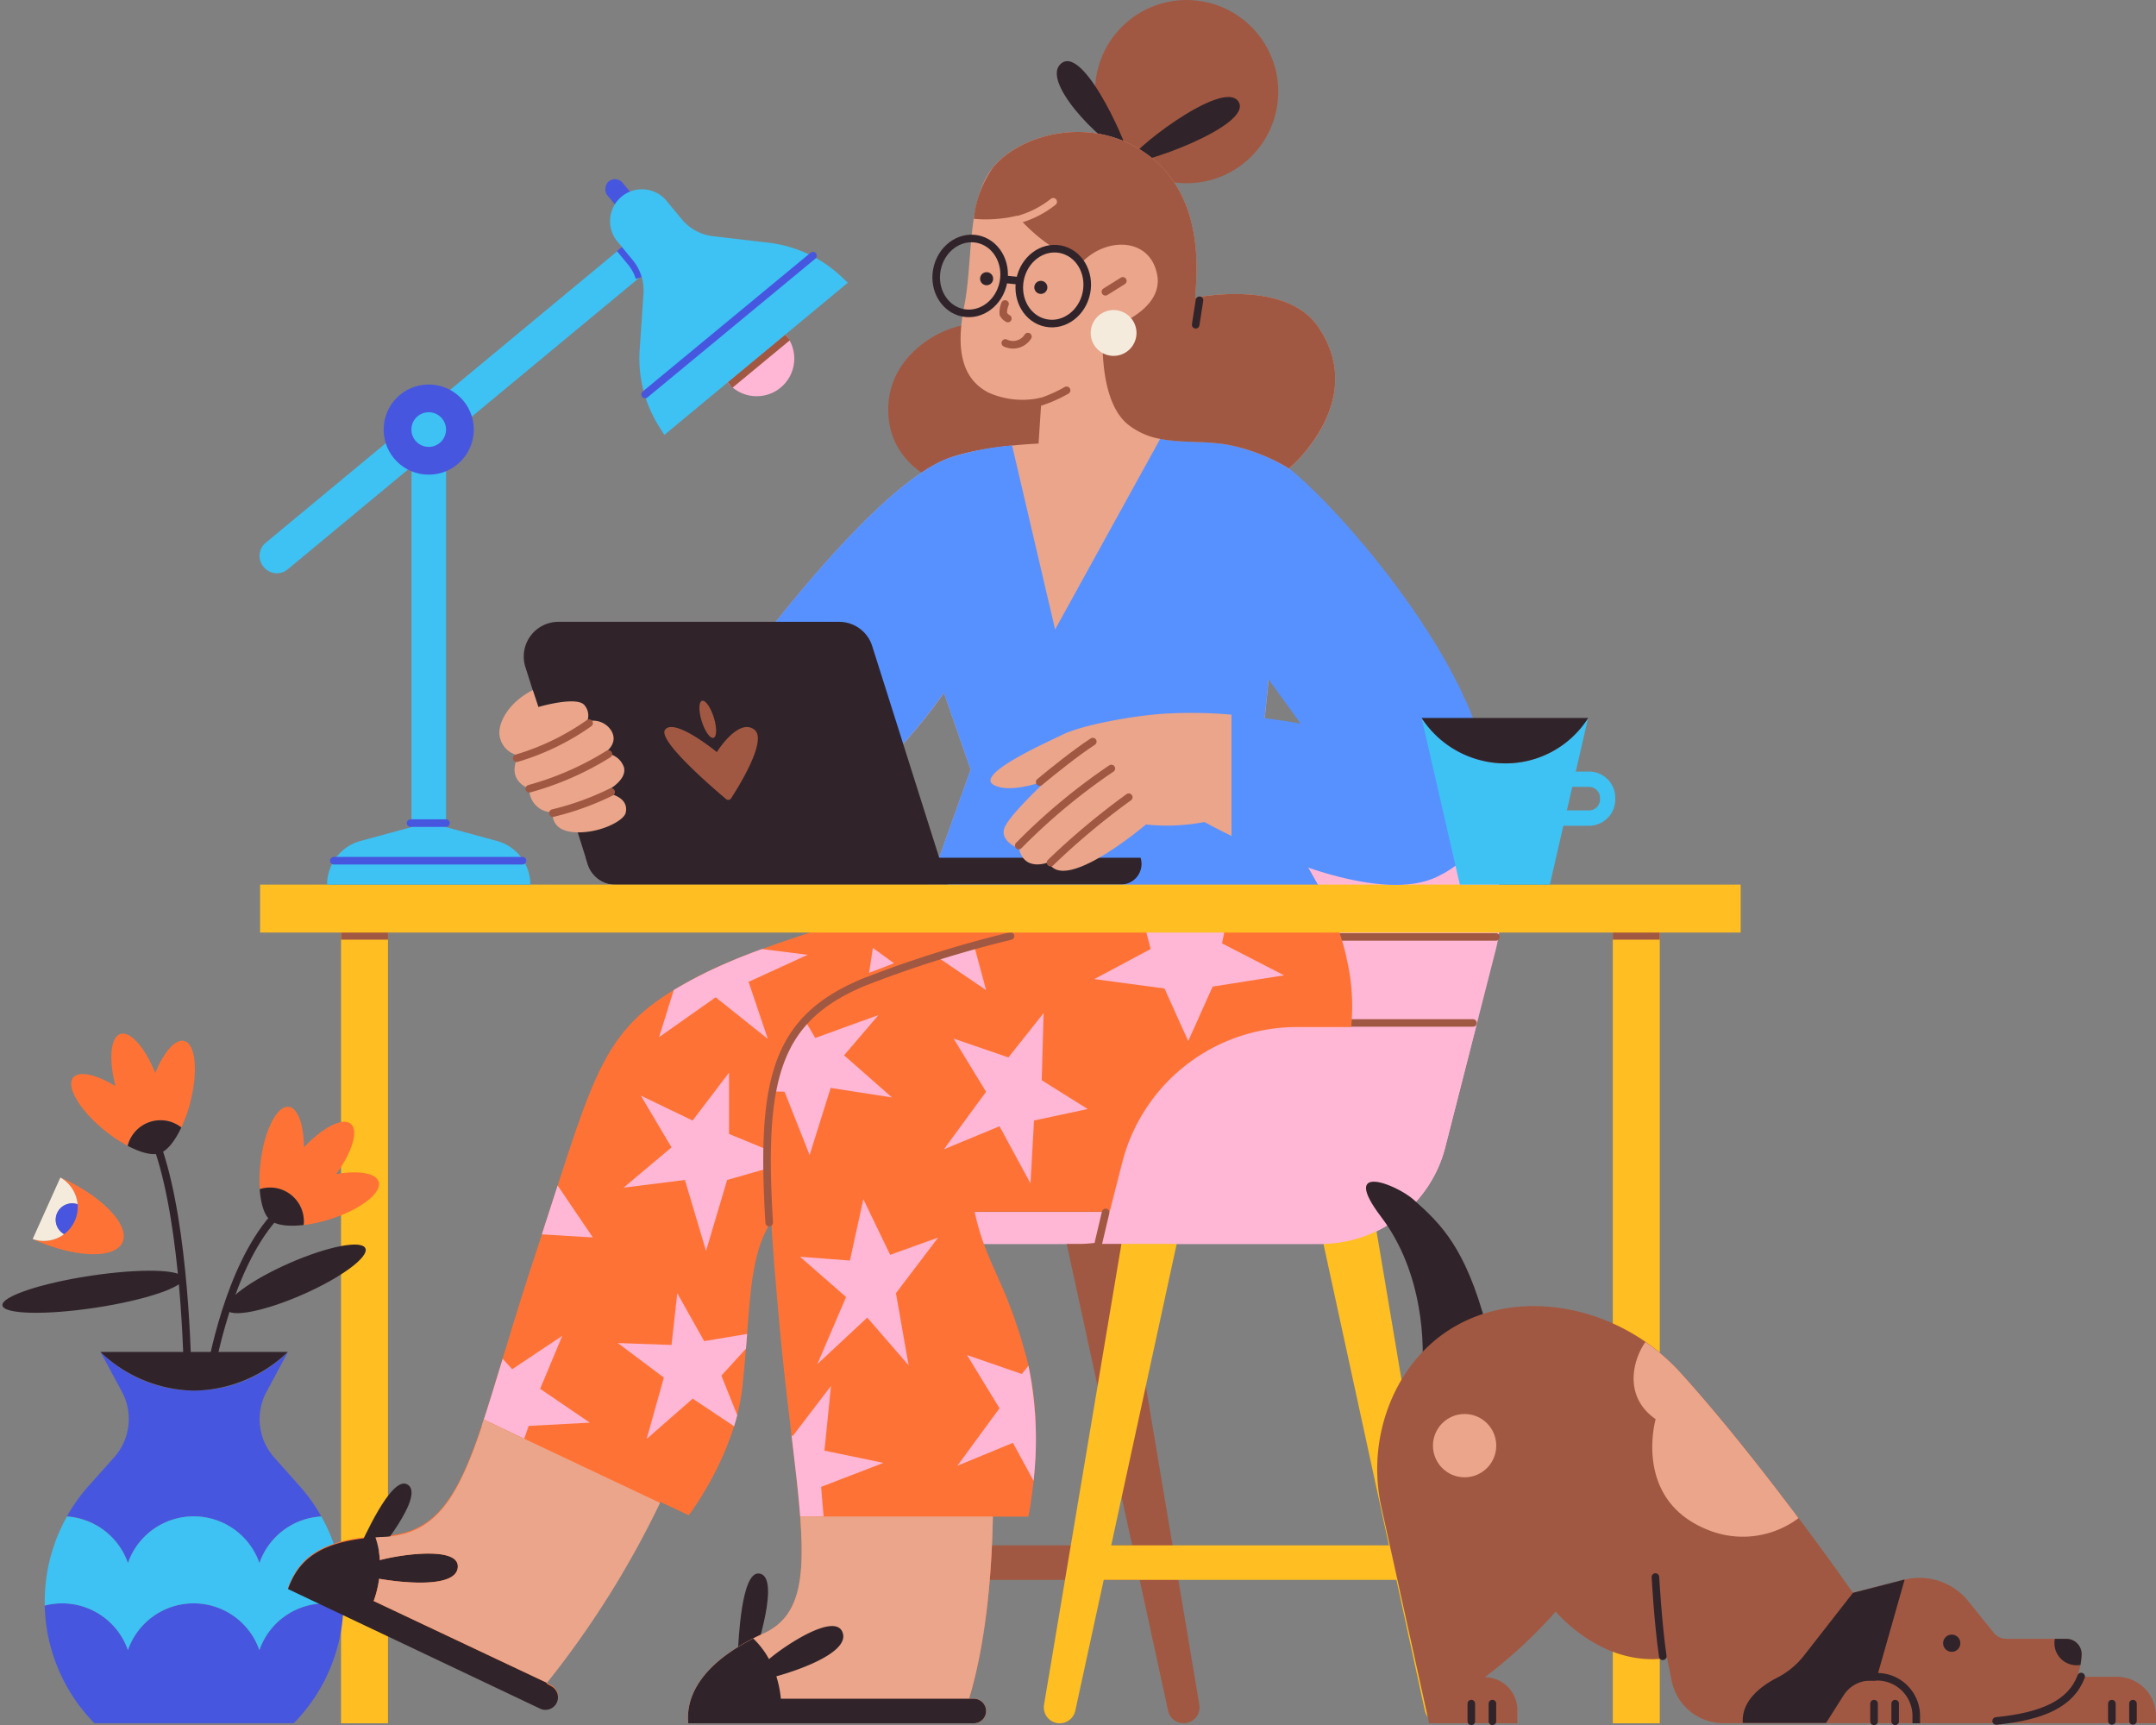 <svg xmlns="http://www.w3.org/2000/svg" width="284.117" height="227.313" viewBox="0 0 284.117 227.313">
  <rect x="0" y="0" width="284.117" height="227.313" fill="#808080" stroke="none"/>
  <g id="Group_2050" data-name="Group 2050" transform="translate(-68.942 -75)">
    <g id="Group_2049" data-name="Group 2049" transform="translate(16 3)">
      <rect id="Rectangle_1" data-name="Rectangle 1" width="6.189" height="105.199" transform="translate(97.883 193.867)" fill="#ffbe21"/>
      <line id="Line_1" data-name="Line 1" x1="6.192" transform="translate(97.883 195.313)" fill="none" stroke="#a15842" stroke-miterlimit="10" stroke-width="1"/>
      <path id="Path_1" data-name="Path 1" d="M300.807,875.648a9.176,9.176,0,0,1,17.329,0,9.176,9.176,0,0,1,8.158-6.142,22.864,22.864,0,0,0-2.878-4.032l-3.332-3.747a7.591,7.591,0,0,1-1.008-8.652l2.828-5.255h0a17.511,17.511,0,0,1-24.7,0h-.013l2.83,5.255a7.586,7.586,0,0,1-1.038,8.652l-3.329,3.732a22.952,22.952,0,0,0-2.886,4.032A9.179,9.179,0,0,1,300.807,875.648Z" transform="translate(-231.01 -597.691)" fill="#4756df"/>
      <path id="Path_2" data-name="Path 2" d="M318.13,979.3a9.175,9.175,0,0,0-8.664,6.158,9.173,9.173,0,0,0-17.329,0,9.181,9.181,0,0,0-10.958-5.869,22.825,22.825,0,0,0,6.552,15.509H313.99a22.825,22.825,0,0,0,6.552-15.474A9.121,9.121,0,0,0,318.13,979.3Z" transform="translate(-222.341 -696.037)" fill="#4756df"/>
      <path id="Path_3" data-name="Path 3" d="M322.639,852.956a18.16,18.16,0,0,0,12.349-5.1h-24.7A18.2,18.2,0,0,0,322.639,852.956Z" transform="translate(-244.115 -597.721)" fill="#30242a"/>
      <path id="Path_4" data-name="Path 4" d="M292.133,951.442a9.173,9.173,0,0,1,17.329,0,9.173,9.173,0,0,1,11.089-5.834,22.857,22.857,0,0,0-2.926-11.776,9.176,9.176,0,0,0-8.158,6.141,9.176,9.176,0,0,0-17.329,0,9.178,9.178,0,0,0-8.037-6.134,22.852,22.852,0,0,0-2.921,11.734,9.181,9.181,0,0,1,10.958,5.87Z" transform="translate(-222.337 -662.016)" fill="#3ec1f3"/>
      <path id="Path_5" data-name="Path 5" d="M366.55,800.048c.5-3.085,2.795-15.312,8.556-21.958" transform="translate(-286.197 -545.534)" fill="none" stroke="#30242a" stroke-linecap="round" stroke-miterlimit="10" stroke-width="1"/>
      <path id="Path_6" data-name="Path 6" d="M344.668,773.665c-.038-3.5-.4-20.7-3.818-30.965" transform="translate(-266.973 -519.063)" fill="none" stroke="#30242a" stroke-linecap="round" stroke-miterlimit="10" stroke-width="1"/>
      <ellipse id="Ellipse_1" data-name="Ellipse 1" cx="9.992" cy="2.248" rx="9.992" ry="2.248" transform="translate(81.896 242.476) rotate(-23.75)" fill="#30242a"/>
      <ellipse id="Ellipse_3" data-name="Ellipse 3" cx="12.059" cy="2.13" rx="12.059" ry="2.13" transform="translate(52.942 241.905) rotate(-8.6)" fill="#30242a"/>
      <path id="Path_7" data-name="Path 7" d="M278.559,756.58v.018a4.458,4.458,0,0,1-3.639,8.1v.015c5.519,2.48,10.814,2.669,11.822.423S284.081,759.06,278.559,756.58Z" transform="translate(-217.659 -529.445)" fill="#ff7235"/>
      <path id="Path_8" data-name="Path 8" d="M309.89,682.371c-1.174-.305-2.7,1.472-3.818,4.221-1.343-3.339-3.291-5.575-4.6-5.141s-1.547,3.387-.638,6.87c-2.535-1.542-4.819-2.062-5.582-1.117-.973,1.2.9,4.33,4.188,6.983a18.833,18.833,0,0,0,3,2,4.456,4.456,0,0,1,7.069-2.419,18.9,18.9,0,0,0,1.174-3.3C311.744,686.388,311.389,682.759,309.89,682.371Z" transform="translate(-232.671 -473.209)" fill="#ff7235"/>
      <path id="Path_9" data-name="Path 9" d="M409.141,729.548c-.363-1.159-2.679-1.512-5.6-1.008,2.122-2.906,2.989-5.741,1.928-6.625s-3.695.479-6.169,3.092c-.03-2.969-.8-5.182-2-5.33-1.535-.189-3.2,3.057-3.712,7.245a18.877,18.877,0,0,0-.111,3.611,4.456,4.456,0,0,1,5.8,4.72,19.123,19.123,0,0,0,3.42-.756C406.712,733.245,409.6,731.025,409.141,729.548Z" transform="translate(-306.303 -501.836)" fill="#ff7235"/>
      <path id="Path_10" data-name="Path 10" d="M397.8,762.934a4.451,4.451,0,0,0-4.214-.819c.144,1.994.648,3.528,1.406,4.085.708.655,2.346.874,4.385.635A4.448,4.448,0,0,0,397.8,762.934Z" transform="translate(-306.422 -533.425)" fill="#30242a"/>
      <path id="Path_11" data-name="Path 11" d="M327.473,726.95a4.453,4.453,0,0,0-2.923,3.143c1.764.932,3.332,1.31,4.214.968.93-.252,1.981-1.53,2.855-3.387A4.448,4.448,0,0,0,327.473,726.95Z" transform="translate(-254.781 -507.113)" fill="#30242a"/>
      <path id="Path_12" data-name="Path 12" d="M279.028,764.13A2.165,2.165,0,0,1,280.8,760.2a4.453,4.453,0,0,0-2.268-3.528l-3.647,8.1A4.458,4.458,0,0,0,279.028,764.13Z" transform="translate(-217.636 -529.512)" fill="#f5ebdd"/>
      <path id="Path_13" data-name="Path 13" d="M287.075,771.425A2.165,2.165,0,0,0,288,774.2a4.443,4.443,0,0,0,1.777-3.932A2.165,2.165,0,0,0,287.075,771.425Z" transform="translate(-226.611 -539.588)" fill="#4856df"/>
      <path id="Path_14" data-name="Path 14" d="M758.255,594.75H694.16l1.084-4.3h28.135l10.731-41.966A26.567,26.567,0,0,1,759.848,528.5h0a22.111,22.111,0,0,1,21.421,27.6l-6.63,25.93a16.915,16.915,0,0,1-16.383,12.724Z" transform="translate(-531.244 -358.844)" fill="#ffb7d5"/>
      <rect id="Rectangle_2" data-name="Rectangle 2" width="4.551" height="40.849" transform="translate(163.412 280.172) rotate(-90)" fill="#a15842"/>
      <path id="Path_15" data-name="Path 15" d="M723.644,844.593,713.019,781.35H679.96l-10.625,63.243a2.1,2.1,0,0,0,2.072,2.445h0a2.1,2.1,0,0,0,2.051-1.653l13.916-64.034h18.241l13.911,64.034a2.1,2.1,0,0,0,2.051,1.653h0a2.1,2.1,0,0,0,2.067-2.445Z" transform="translate(-512.654 -547.972)" fill="#a15842"/>
      <rect id="Rectangle_3" data-name="Rectangle 3" width="4.551" height="40.849" transform="translate(197.253 280.172) rotate(-90)" fill="#ffbe21"/>
      <path id="Path_16" data-name="Path 16" d="M857.932,844.593,847.3,781.35H814.25l-10.625,63.243a2.1,2.1,0,0,0,2.071,2.445h0a2.1,2.1,0,0,0,2.049-1.653l13.911-64.035H839.9l13.911,64.034a2.1,2.1,0,0,0,2.054,1.653h0a2.1,2.1,0,0,0,2.066-2.445Z" transform="translate(-613.101 -547.972)" fill="#ffbe21"/>
      <path id="Path_17" data-name="Path 17" d="M742.685,693.849,746.738,678H719.881A23.717,23.717,0,0,0,696.9,695.837l-2.745,10.736H726.3a16.915,16.915,0,0,0,16.386-12.722Z" transform="translate(-531.244 -470.668)" fill="#ffb7d5"/>
      <line id="Line_2" data-name="Line 2" x2="34.098" transform="translate(164.662 231.185)" fill="none" stroke="#a15842" stroke-linecap="round" stroke-linejoin="round" stroke-width="1"/>
      <line id="Line_3" data-name="Line 3" y1="23.362" x2="5.975" transform="translate(192.255 207.665)" fill="none" stroke="#a15842" stroke-linecap="round" stroke-linejoin="round" stroke-width="1"/>
      <line id="Line_4" data-name="Line 4" x1="16.129" transform="translate(230.92 206.79)" fill="none" stroke="#a15842" stroke-linecap="round" stroke-linejoin="round" stroke-width="1"/>
      <line id="Line_5" data-name="Line 5" x1="20.665" transform="translate(229.408 195.45)" fill="none" stroke="#a15842" stroke-linecap="round" stroke-linejoin="round" stroke-width="1"/>
      <path id="Path_18" data-name="Path 18" d="M492.276,610.5s-20.219,5.507-28.808,9.8c-14.161,7.079-14.113,11.752-22.747,37.908-7.971,24.173-8.848,35.89-19.844,36.353-8.395.353-11.147,3.1-12.508,6.865l33.218,15.761a1.651,1.651,0,0,0,2.155-.7h0a1.651,1.651,0,0,0-.622-2.218l-.7-.4a122.882,122.882,0,0,0,14.98-23.813l3.78,1.764s6.106-7.936,7.074-16.938c1.26-11.626.5-19.461,5.814-24.01l61.92-40.383Z" transform="translate(-317.478 -420.171)" fill="#ff7235"/>
      <path id="Path_19" data-name="Path 19" d="M445.05,925.447c.658-1.368,4.312-9.705,6.414-8.7,2.734,1.31-4.362,9.68-4.362,9.68Z" transform="translate(-344.914 -649.186)" fill="#30242a"/>
      <path id="Path_20" data-name="Path 20" d="M408.36,951.6l33.218,15.758a1.648,1.648,0,0,0,1.532-2.916l-.7-.4.071-.086L419.65,953.174a14.155,14.155,0,0,0,.716-2.928c3.417.592,10.333,1.23,10.368-1.62.038-2.656-7.515-1.59-10.275-.839a11.252,11.252,0,0,0-.59-3C412.256,945.314,409.665,947.986,408.36,951.6Z" transform="translate(-317.47 -670.223)" fill="#30242a"/>
      <path id="Path_21" data-name="Path 21" d="M608.6,640.282c-1.59.794-3,1.557-4.262,2.324l-1.938,6.207,7.46-5.254,6.878,5.484-2.535-7.518,7.79-3.569-6.021-.756A74.972,74.972,0,0,0,608.6,640.282Z" transform="translate(-462.609 -440.15)" fill="#ffb7d5"/>
      <path id="Path_22" data-name="Path 22" d="M712.714,636.61l-.5,3.284,3.286-1.263Z" transform="translate(-544.745 -439.709)" fill="#ffb7d5"/>
      <path id="Path_23" data-name="Path 23" d="M597.741,701.79l-4.8,6.318-6.825-3.284,4.042,6.822-6.318,5.307,8.087-1.011,2.782,9.352,2.78-9.352,8.846-2.528-8.594-3.538Z" transform="translate(-448.726 -488.462)" fill="#ffb7d5"/>
      <path id="Path_24" data-name="Path 24" d="M515.242,852.961l.59-1.684,8.064-.428-6.552-4.461,2.918-6.988-6.6,4.4-1.26-1.361c-1.008,3.319-1.9,6.275-2.772,8.873h.04c.1-.285.191-.572.287-.864Z" transform="translate(-393.219 -591.393)" fill="#ffb7d5"/>
      <path id="Path_25" data-name="Path 25" d="M473.026,885.783l-5.292-2.5c-.1.292-.192.58-.287.864-3.2,9.526-6.111,14.289-13.039,14.582-.34,0-.668.033-.99.055a11.252,11.252,0,0,1,.59,3c2.772-.756,10.312-1.817,10.275.839-.04,2.85-6.951,2.213-10.368,1.62a14.16,14.16,0,0,1-.723,2.928l22.833,10.779a123.5,123.5,0,0,0,14.9-23.712Z" transform="translate(-351.002 -624.214)" fill="#eaa58b"/>
      <path id="Path_26" data-name="Path 26" d="M588.673,817.12l-.756,6.825-7.077-.252,6.066,4.551-2.268,8.087,6.071-5.31,5.456,3.639q.227-.723.416-1.464l-2.092-5.209,3.241-3.551c.053-.66.1-1.31.151-1.943l-5.66.945Z" transform="translate(-446.482 -574.728)" fill="#ffb7d5"/>
      <path id="Path_27" data-name="Path 27" d="M543.2,760.83c-.638,1.971-1.323,4.11-2.079,6.436l6.724.411Z" transform="translate(-416.772 -532.624)" fill="#ffb7d5"/>
      <path id="Path_28" data-name="Path 28" d="M643.58,974.12c.106-1.512.436-10.61,2.76-10.446,3.024.212-.491,10.6-.491,10.6Z" transform="translate(-493.411 -684.346)" fill="#30242a"/>
      <path id="Path_29" data-name="Path 29" d="M680.059,612s-25.275,4.687-39.176,10.5c-14.035,5.869-13.9,16.293-11.373,44.607,2.268,25.348,6.32,37.656-2.016,41.446-7.646,3.478-10.3,7.838-9.939,11.825h37.638a1.615,1.615,0,0,0,1.615-1.615h0a1.615,1.615,0,0,0-1.615-1.615h-.635c1.187-3.883,2.908-11.464,3.145-24.009h4.667s2.4-11.089-.252-20.978c-2.772-10.36-5.307-12.13-6.822-19.206h22.649a27.071,27.071,0,0,0,26.479-32.878,28.758,28.758,0,0,0-2.878-8.064Z" transform="translate(-473.92 -421.301)" fill="#ff7235"/>
      <path id="Path_30" data-name="Path 30" d="M764.483,670.7l-4.64,5.837-7.225-2.482,4.282,7.009-5.559,7.583,7.329-3.034,4.085,7.53.464-8.289,7.077-1.515-6.063-3.793Z" transform="translate(-574.014 -465.208)" fill="#ffb7d5"/>
      <path id="Path_31" data-name="Path 31" d="M759.645,849.48l4.284,7.009-5.56,7.583,7.329-3.024,2.717,5.008a48.208,48.208,0,0,0-.675-15.174l-.867,1.091Z" transform="translate(-579.272 -598.932)" fill="#ffb7d5"/>
      <path id="Path_32" data-name="Path 32" d="M675.921,882.837l-.325-3.906,8.206-3.165-7.767-1.61.857-8.526-5.04,6.6-.151-.063c.484,4.07.907,7.626,1.144,10.7v-.028Z" transform="translate(-514.444 -611.012)" fill="#ffb7d5"/>
      <path id="Path_33" data-name="Path 33" d="M655.163,957.919h-.635c1.187-3.883,2.908-11.464,3.145-24.009H632.282v.023c.02.252.038.5.055.756v.07c.527,7.876-.333,12.482-4.884,14.551-7.646,3.478-10.3,7.838-9.939,11.825h37.648a1.615,1.615,0,1,0,0-3.231Z" transform="translate(-473.89 -662.085)" fill="#eaa58b"/>
      <path id="Path_34" data-name="Path 34" d="M847.807,614.59l-11.61,1.028,1.21,4.667-7.427,3.962,9.251,1.237,3.13,6.933,3.218-7.18,9.41-1.487-8.173-4.208Z" transform="translate(-632.835 -423.238)" fill="#ffb7d5"/>
      <path id="Path_35" data-name="Path 35" d="M667.108,690.142l2.772-8.846,8.087,1.26L671.649,677l4.536-5.307-8.339,3.024-1.333-2.286a18.423,18.423,0,0,0-4.133,9.324l1.421.045Z" transform="translate(-507.473 -465.948)" fill="#ffb7d5"/>
      <path id="Path_36" data-name="Path 36" d="M751.973,634.8c-1.706.474-3.4.97-5.063,1.482l6.681,4.536Z" transform="translate(-570.7 -438.355)" fill="#ffb7d5"/>
      <path id="Path_37" data-name="Path 37" d="M688.008,775.309l-3.538-7.329-1.769,8.087-6.57-.5,6.064,5.307-3.79,8.846,6.58-6.134,5.454,6.288-1.671-9.506,5.559-7.329Z" transform="translate(-517.758 -537.972)" fill="#ffb7d5"/>
      <path id="Path_38" data-name="Path 38" d="M629.164,997.792c3.342-.922,9.864-3.3,8.685-5.89-1.1-2.419-7.475,1.764-9.65,3.626a11.131,11.131,0,0,0-2.079-2.717c-6.6,3.359-8.914,7.427-8.569,11.167H655.19a1.615,1.615,0,0,0,1.615-1.615h0a1.615,1.615,0,0,0-1.615-1.615H629.762A14.314,14.314,0,0,0,629.164,997.792Z" transform="translate(-473.917 -704.914)" fill="#30242a"/>
      <path id="Path_39" data-name="Path 39" d="M690.962,630.42a150.1,150.1,0,0,0-19.405,6.106c-11.643,4.877-13.531,12.88-12.4,31.651" transform="translate(-504.851 -435.079)" fill="none" stroke="#a15842" stroke-linecap="round" stroke-miterlimit="10" stroke-width="1"/>
      <rect id="Rectangle_4" data-name="Rectangle 4" width="6.189" height="105.199" transform="translate(265.476 193.867)" fill="#ffbe21"/>
      <line id="Line_7" data-name="Line 7" x1="6.189" transform="translate(265.476 195.313)" fill="none" stroke="#a15842" stroke-miterlimit="10" stroke-width="1"/>
      <path id="Path_40" data-name="Path 40" d="M734.114,310.548c-3.528-.5-11.61,3.289-11.878,10.786s6.426,9.907,7.5,10.443l15.532-2.412,1.071-17.137Z" transform="translate(-552.239 -195.786)" fill="#a15842"/>
      <circle id="Ellipse_4" data-name="Ellipse 4" cx="12.072" cy="12.072" r="12.072" transform="translate(197.243 72)" fill="#a15842"/>
      <path id="Path_41" data-name="Path 41" d="M819.649,185.29c.736.34-5.461-14.365-8.624-12.072C808.049,175.384,815.912,183.567,819.649,185.29Z" transform="translate(-618.165 -92.918)" fill="#30242a"/>
      <path id="Path_42" data-name="Path 42" d="M848.484,200.208c.675.806,16.487-4.725,14.3-7.916C860.691,189.223,847.809,199.4,848.484,200.208Z" transform="translate(-646.657 -106.936)" fill="#30242a"/>
      <path id="Path_43" data-name="Path 43" d="M642.3,254.324s10.615-8.846,3.78-18.7c-4.35-6.283-16.177-3.78-16.177-3.78.287-3.45,1.225-13.39-6.25-18.851s-16.958-2.586-20.413,1.724-2.586,12.361-3.735,18.11-.383,9.657,3.16,11.5a10.917,10.917,0,0,0,7.016.663l-.4,6.066s-7.308.275-11.787,1.9c-10.791,3.906-29.75,30.7-29.75,30.7-11.877-.5-23-1.008-23-1.008l5.814,17.187s14.657,4.8,25.272,2.016c10.769-2.82,20.978-17.943,20.978-17.943L600.332,294l-6.066,16.933h52.822l-8.846-15.67C639.772,281.367,642.3,254.324,642.3,254.324Z" transform="translate(-419.48 -120.608)" fill="#eaa58b"/>
      <path id="Path_44" data-name="Path 44" d="M625.324,370.4l-13.861,25.133-5.67-24.251a37.592,37.592,0,0,0-8.279,1.633c-10.816,3.916-29.776,30.705-29.776,30.705-11.877-.5-23-1.008-23-1.008l5.814,17.187s14.657,4.8,25.272,2.016C586.595,419,596.8,403.873,596.8,403.873l3.528,10.108-6.066,16.933h52.822l-8.846-15.668c1.512-13.9,4.032-40.945,4.032-40.945a24.512,24.512,0,0,0-7.581-3.024C631.678,370.6,628.361,371,625.324,370.4Z" transform="translate(-419.48 -240.588)" fill="#5791ff"/>
      <path id="Path_45" data-name="Path 45" d="M543.751,500.744h43.77l-9.952-31.431a4.569,4.569,0,0,0-4.357-3.193H536.221a4.569,4.569,0,0,0-4.357,5.953l8.226,25.993A3.841,3.841,0,0,0,543.751,500.744Z" transform="translate(-409.688 -312.185)" fill="#30242a"/>
      <path id="Path_46" data-name="Path 46" d="M605.262,521.479c1.162-1.588,6.431,2.606,6.82,2.951.2-.345,2.946-4.536,4.957-2.951,1.746,1.376-2.092,7.523-3.112,9.09a.456.456,0,0,1-.678,0C611.386,529,604.254,522.855,605.262,521.479Z" transform="translate(-464.677 -353.325)" fill="#a15842"/>
      <ellipse id="Ellipse_5" data-name="Ellipse 5" cx="0.834" cy="2.553" rx="0.834" ry="2.553" transform="translate(144.655 164.591) rotate(-17.3)" fill="#a15842"/>
      <path id="Path_47" data-name="Path 47" d="M637.18,589.44a2.719,2.719,0,0,1-2.591,3.528h-66.6a3.841,3.841,0,0,1-3.662-2.679l-.272-.859Z" transform="translate(-433.931 -404.419)" fill="#30242a"/>
      <rect id="Rectangle_5" data-name="Rectangle 5" width="195.113" height="6.318" transform="translate(87.218 188.559)" fill="#ffbe21"/>
      <path id="Path_48" data-name="Path 48" d="M879.017,693.849,883.07,678H859.431a23.714,23.714,0,0,0-22.973,17.836l-2.747,10.737h28.919a16.917,16.917,0,0,0,16.388-12.723Z" transform="translate(-635.625 -470.668)" fill="#ffb7d5"/>
      <line id="Line_8" data-name="Line 8" x1="0.935" y2="3.952" transform="translate(197.709 231.75)" fill="none" stroke="#a15842" stroke-linecap="round" stroke-linejoin="round" stroke-width="1"/>
      <path id="Path_49" data-name="Path 49" d="M523.29,501.83c-2.941,1.469-4.41,3.919-4.41,5.635a3.114,3.114,0,0,0,2.55,2.976s-1.9,2.991,1.406,4.4a3.017,3.017,0,0,0,3.082,3.08s-.408,2.4,2.807,2.629,6.525-1.452,6.8-2.538c.32-1.283-.544-2.356-2.878-2.7,0,0,3.15-1.472,2.651-3.329a2.7,2.7,0,0,0-2.628-1.814s2.039-1.222.95-3.024a2.834,2.834,0,0,0-3.17-1.177,2.1,2.1,0,0,0-.408-2.22c-1.134-1.134-6.011.3-6.011.3Z" transform="translate(-400.137 -338.895)" fill="#eaa58a"/>
      <path id="Path_50" data-name="Path 50" d="M546.9,557.9a36.758,36.758,0,0,0,7.676-2.772" transform="translate(-421.096 -378.763)" fill="none" stroke="#a15842" stroke-linecap="round" stroke-miterlimit="10" stroke-width="1"/>
      <path id="Path_51" data-name="Path 51" d="M534.55,539.819a39.312,39.312,0,0,0,10.428-4.569" transform="translate(-411.858 -363.893)" fill="none" stroke="#a15842" stroke-linecap="round" stroke-miterlimit="10" stroke-width="1"/>
      <path id="Path_52" data-name="Path 52" d="M528,523.709a32.559,32.559,0,0,0,9.536-4.619" transform="translate(-406.959 -351.806)" fill="none" stroke="#a15842" stroke-linecap="round" stroke-miterlimit="10" stroke-width="1"/>
      <path id="Path_53" data-name="Path 53" d="M812.345,235.622c-4.35-6.283-16.177-3.78-16.177-3.78.287-3.45,1.225-13.39-6.25-18.851s-16.958-2.586-20.413,1.724a14.157,14.157,0,0,0-2.495,6.729,17.956,17.956,0,0,0,5.658-.4c4.6,5.174,8.72,6,8.72,6,3.218-3.218,8.863-3.112,9.781,1.764.953,5.063-7.135,7.339-7.135,7.339s-.756,9.1,3.276,12.384a9.468,9.468,0,0,0,4.257,1.908c3.024.6,6.353.2,9.393.872a24.51,24.51,0,0,1,7.581,3.024,19.4,19.4,0,0,0,2.52-2.686C813.711,248.278,816.881,242.174,812.345,235.622Z" transform="translate(-585.735 -120.608)" fill="#a15842"/>
      <path id="Path_54" data-name="Path 54" d="M792.747,246.5a12.871,12.871,0,0,1-5.308,2.52" transform="translate(-601.016 -147.912)" fill="none" stroke="#eaa58b" stroke-linecap="round" stroke-miterlimit="10" stroke-width="1"/>
      <path id="Path_55" data-name="Path 55" d="M802.09,346.592a18.781,18.781,0,0,0,3.379-1.512" transform="translate(-611.974 -221.649)" fill="none" stroke="#a15842" stroke-linecap="round" stroke-miterlimit="10" stroke-width="1"/>
      <line id="Line_9" data-name="Line 9" y1="1.436" x2="2.298" transform="translate(198.609 109.011)" fill="none" stroke="#a15842" stroke-linecap="round" stroke-miterlimit="10" stroke-width="1"/>
      <path id="Path_56" data-name="Path 56" d="M783.46,317.824a2.326,2.326,0,0,0,2.979-.844" transform="translate(-598.039 -200.63)" fill="none" stroke="#a15842" stroke-linecap="round" stroke-miterlimit="10" stroke-width="1"/>
      <circle id="Ellipse_6" data-name="Ellipse 6" cx="0.862" cy="0.862" r="0.862" transform="translate(189.241 109.003)" fill="#30242a"/>
      <circle id="Ellipse_7" data-name="Ellipse 7" cx="0.862" cy="0.862" r="0.862" transform="translate(182.097 107.862)" fill="#30242a"/>
      <path id="Path_57" data-name="Path 57" d="M782.569,299.93a2.8,2.8,0,0,0-.222,1.328,1.452,1.452,0,0,0,.59.587" transform="translate(-597.183 -187.877)" fill="none" stroke="#a15842" stroke-linecap="round" stroke-miterlimit="10" stroke-width="1"/>
      <circle id="Ellipse_8" data-name="Ellipse 8" cx="3.019" cy="3.019" r="3.019" transform="translate(196.671 112.854)" fill="#f5ebdd"/>
      <ellipse id="Ellipse_9" data-name="Ellipse 9" cx="4.952" cy="4.458" rx="4.952" ry="4.458" transform="translate(175.468 112.367) rotate(-78.99)" fill="none" stroke="#30242a" stroke-linecap="round" stroke-miterlimit="10" stroke-width="1"/>
      <ellipse id="Ellipse_10" data-name="Ellipse 10" cx="4.952" cy="4.458" rx="4.952" ry="4.458" transform="translate(186.418 113.71) rotate(-78.99)" fill="none" stroke="#30242a" stroke-linecap="round" stroke-miterlimit="10" stroke-width="1"/>
      <line id="Line_10" data-name="Line 10" x2="1.741" y2="0.186" transform="translate(185.373 108.802)" fill="none" stroke="#30242a" stroke-linecap="round" stroke-miterlimit="10" stroke-width="1"/>
      <line id="Line_11" data-name="Line 11" x1="0.502" y2="3.226" transform="translate(210.509 111.566)" fill="none" stroke="#30242a" stroke-linecap="round" stroke-miterlimit="10" stroke-width="1"/>
      <circle id="Ellipse_11" data-name="Ellipse 11" cx="4.957" cy="4.957" r="4.957" transform="translate(147.699 114.296)" fill="#ffb7d5"/>
      <rect id="Rectangle_6" data-name="Rectangle 6" width="7.041" height="2.601" rx="1.3" transform="translate(134.15 95.074) rotate(50.33)" fill="#4756df"/>
      <path id="Path_62" data-name="Path 62" d="M449.366,256.6l-2.9-3.5-52.185,43.271a2.23,2.23,0,0,0-.292,3.14l.058.071a2.228,2.228,0,0,0,3.138.292L413.5,286.341v47.487h4.554V282.561Z" transform="translate(-306.334 -152.849)" fill="#3ec1f3"/>
      <path id="Path_63" data-name="Path 63" d="M581.89,271l1.454,1.764a6.24,6.24,0,0,1,1.134,2.072" transform="translate(-447.268 -166.238)" fill="none" stroke="#4756df" stroke-miterlimit="10" stroke-width="1"/>
      <circle id="Ellipse_12" data-name="Ellipse 12" cx="5.94" cy="5.94" r="5.94" transform="translate(103.498 122.663)" fill="#4756df"/>
      <circle id="Ellipse_13" data-name="Ellipse 13" cx="2.283" cy="2.283" r="2.283" transform="translate(107.155 126.319)" fill="#3ec1f3"/>
      <line id="Line_15" data-name="Line 15" x1="7.598" y2="6.28" transform="translate(149.128 116.438)" fill="none" stroke="#a15842" stroke-miterlimit="10" stroke-width="1"/>
      <path id="Path_64" data-name="Path 64" d="M590.333,246.139a6.255,6.255,0,0,1-4.088-2.223l-2.016-2.437a4.209,4.209,0,0,0-5.922-.552h0a4.2,4.2,0,0,0-.552,5.92l2.016,2.445a6.253,6.253,0,0,1,1.419,4.415l-.5,7.369a16.862,16.862,0,0,0,2.611,10.242l.645,1.008,24.176-20.053-.867-.814A16.855,16.855,0,0,0,597.675,247Z" transform="translate(-443.451 -143.021)" fill="#3ec1f3"/>
      <path id="Path_65" data-name="Path 65" d="M444.483,573.43h-4.554l-6.731,1.835a5.955,5.955,0,0,0-4.388,5.746H455.6a5.955,5.955,0,0,0-4.39-5.746Z" transform="translate(-332.766 -392.451)" fill="#3ec1f3"/>
      <line id="Line_16" data-name="Line 16" x1="22.124" y2="18.286" transform="translate(137.956 105.687)" fill="none" stroke="#4756df" stroke-linecap="round" stroke-miterlimit="10" stroke-width="1"/>
      <line id="Line_17" data-name="Line 17" x2="4.665" transform="translate(107.052 180.457)" fill="none" stroke="#4756df" stroke-linecap="round" stroke-miterlimit="10" stroke-width="1"/>
      <line id="Line_18" data-name="Line 18" x2="24.869" transform="translate(96.928 185.409)" fill="none" stroke="#4756df" stroke-linecap="round" stroke-miterlimit="10" stroke-width="1"/>
      <path id="Path_66" data-name="Path 66" d="M979.381,784.7c.5-4.284.252-13.9-5.307-21.23s2.016-4.284,4.284-2.268c3.629,3.226,6.824,6.318,9.6,16.681Z" transform="translate(-739.122 -531.121)" fill="#30242a"/>
      <path id="Path_67" data-name="Path 67" d="M1266.974,1023.816h29.67v-.97a5.159,5.159,0,0,0-5.159-5.156H1266.82Z" transform="translate(-959.585 -724.751)" fill="#a15842"/>
      <path id="Path_68" data-name="Path 68" d="M978.519,850.545l6.258,28.326H996.4v-1.764a4.3,4.3,0,0,0-4.284-4.3h0a64.724,64.724,0,0,0,9.35-8.654s6.066,7.392,14.66,6.126l.622,3.024a6.973,6.973,0,0,0,6.817,5.565h28.183c12.5,0,18.649-1.908,19-9.025a2.016,2.016,0,0,0-2.016-2.1h-7.868a2.167,2.167,0,0,1-1.691-.809l-3.349-4.156a8.256,8.256,0,0,0-8.46-2.815l-6.737,1.721s-11.935-17.152-22.747-29.065c-10.333-11.373-29.768-12.6-37.424,2.213A23.284,23.284,0,0,0,978.519,850.545Z" transform="translate(-743.506 -579.806)" fill="#a15842"/>
      <path id="Path_69" data-name="Path 69" d="M1234.294,1023.816v-.97a5.156,5.156,0,0,0-5.159-5.156H1225.7" transform="translate(-928.828 -724.751)" fill="none" stroke="#30242a" stroke-miterlimit="10" stroke-width="1"/>
      <path id="Path_71" data-name="Path 71" d="M1123.41,965.54s.323,5.98.97,10.446" transform="translate(-852.317 -685.743)" fill="none" stroke="#30242a" stroke-linecap="round" stroke-miterlimit="10" stroke-width="1"/>
      <line id="Line_19" data-name="Line 19" y2="2.336" transform="translate(246.832 296.477)" fill="none" stroke="#30242a" stroke-linecap="round" stroke-miterlimit="10" stroke-width="1"/>
      <line id="Line_20" data-name="Line 20" y2="2.336" transform="translate(249.612 296.477)" fill="none" stroke="#30242a" stroke-linecap="round" stroke-miterlimit="10" stroke-width="1"/>
      <line id="Line_21" data-name="Line 21" y2="2.336" transform="translate(299.906 296.477)" fill="none" stroke="#30242a" stroke-linecap="round" stroke-miterlimit="10" stroke-width="1"/>
      <line id="Line_22" data-name="Line 22" y2="2.336" transform="translate(302.686 296.477)" fill="none" stroke="#30242a" stroke-linecap="round" stroke-miterlimit="10" stroke-width="1"/>
      <circle id="Ellipse_14" data-name="Ellipse 14" cx="1.137" cy="1.137" r="1.137" transform="translate(309.004 287.38)" fill="#30242a"/>
      <path id="Path_72" data-name="Path 72" d="M1233.492,966.82v-.03l-6.822,1.764,6.736-1.721Z" transform="translate(-929.554 -686.678)" fill="#30242a"/>
      <path id="Path_73" data-name="Path 73" d="M1173.616,979.873c-1.976,1.008-4.768,2.981-4.536,5.97h10.973l2.306-3.637a4.181,4.181,0,0,1,3.528-1.943h.733l3.76-13.226-.055-.058-6.736,1.721-6.449,8.261A10.621,10.621,0,0,1,1173.616,979.873Z" transform="translate(-886.467 -686.821)" fill="#30242a"/>
      <path id="Path_74" data-name="Path 74" d="M1114.912,852.811s-3.052,10.565,6.8,14.554a12.233,12.233,0,0,0,12.029-1.512c-4.352-5.8-10.111-13.175-15.58-19.2a26.489,26.489,0,0,0-4.592-4.01C1112.082,844.671,1110.449,849.7,1114.912,852.811Z" transform="translate(-843.788 -593.816)" fill="#eaa58b"/>
      <circle id="Ellipse_15" data-name="Ellipse 15" cx="4.171" cy="4.171" r="4.171" transform="translate(241.776 258.315)" fill="#eaa58b"/>
      <path id="Path_75" data-name="Path 75" d="M1333.618,997.87h-1.512a2.913,2.913,0,0,0,2.85,3.478,2.81,2.81,0,0,0,.529-.05,10.845,10.845,0,0,0,.149-1.331,2.016,2.016,0,0,0-2.016-2.1Z" transform="translate(-1008.377 -709.926)" fill="#30242a"/>
      <line id="Line_23" data-name="Line 23" y2="2.278" transform="translate(331.244 296.477)" fill="none" stroke="#30242a" stroke-linecap="round" stroke-miterlimit="10" stroke-width="1"/>
      <line id="Line_24" data-name="Line 24" y2="2.278" transform="translate(334.024 296.477)" fill="none" stroke="#30242a" stroke-linecap="round" stroke-miterlimit="10" stroke-width="1"/>
      <path id="Path_76" data-name="Path 76" d="M1301.57,1023.417c6.18-.622,9.864-2.3,11.2-5.857" transform="translate(-985.577 -724.654)" fill="none" stroke="#30242a" stroke-linecap="round" stroke-linejoin="round" stroke-width="1"/>
      <path id="Path_77" data-name="Path 77" d="M807.487,513.962a59.827,59.827,0,0,0-9.352-.1c-4.456.365-10.446,1.532-12.853,2.7s-11.623,5.275-9.141,6.653c2.268,1.26,7.026-.635,7.026-.635s-4.748,4.365-5.564,6.192,1.882,2.853,1.882,2.853c.711,3.12,3.891,1.779,3.891,1.779,2,4.262,12.828-4.972,12.828-4.972a26.623,26.623,0,0,0,7.719-.325s1.371.769,3.571,1.837Z" transform="translate(-592.251 -347.792)" fill="#eaa58a"/>
      <path id="Path_78" data-name="Path 78" d="M928.811,439.723c20.219-9.6-9.09-45.489-19.461-53.833L903.539,409.4l7.329,10.108c-3.211-.554-6.28-.935-9.1-1.159V434.32C908.186,437.44,921.669,443.125,928.811,439.723Z" transform="translate(-686.533 -252.174)" fill="#5791ff"/>
      <path id="Path_79" data-name="Path 79" d="M801.43,534.07c1.794-1.484,4.773-3.883,7-5.33" transform="translate(-611.48 -359.024)" fill="none" stroke="#a15842" stroke-linecap="round" stroke-miterlimit="10" stroke-width="1"/>
      <path id="Path_80" data-name="Path 80" d="M802.707,542.81a79.423,79.423,0,0,0-12.2,10.151" transform="translate(-603.313 -369.548)" fill="none" stroke="#a15842" stroke-linecap="round" stroke-miterlimit="10" stroke-width="1"/>
      <path id="Path_81" data-name="Path 81" d="M817.437,557.82a96.374,96.374,0,0,0-10.3,8.614" transform="translate(-615.751 -380.775)" fill="none" stroke="#a15842" stroke-linecap="round" stroke-miterlimit="10" stroke-width="1"/>
      <path id="Path_82" data-name="Path 82" d="M1060.673,546.424a1.444,1.444,0,0,1,1.441,1.442v.214a1.444,1.444,0,0,1-1.441,1.441h-7.427v-3.1h7.427m0-2.016H1051.5a.272.272,0,0,0-.272.275v6.59a.272.272,0,0,0,.272.272h9.171a3.458,3.458,0,0,0,3.457-3.465v-.222a3.458,3.458,0,0,0-3.458-3.458Z" transform="translate(-798.327 -370.737)" fill="#3ec1f3"/>
      <path id="Path_83" data-name="Path 83" d="M1012.11,522.355a13.143,13.143,0,0,1-10.98-5.985l5.04,21.961h11.865l5.04-21.961A12.891,12.891,0,0,1,1012.11,522.355Z" transform="translate(-760.853 -349.771)" fill="#3ec1f3"/>
      <path id="Path_84" data-name="Path 84" d="M1012.11,522.355a12.891,12.891,0,0,0,10.98-5.985H1001.13A13.144,13.144,0,0,0,1012.11,522.355Z" transform="translate(-760.853 -349.771)" fill="#30242a"/>
    </g>
  </g>
</svg>
